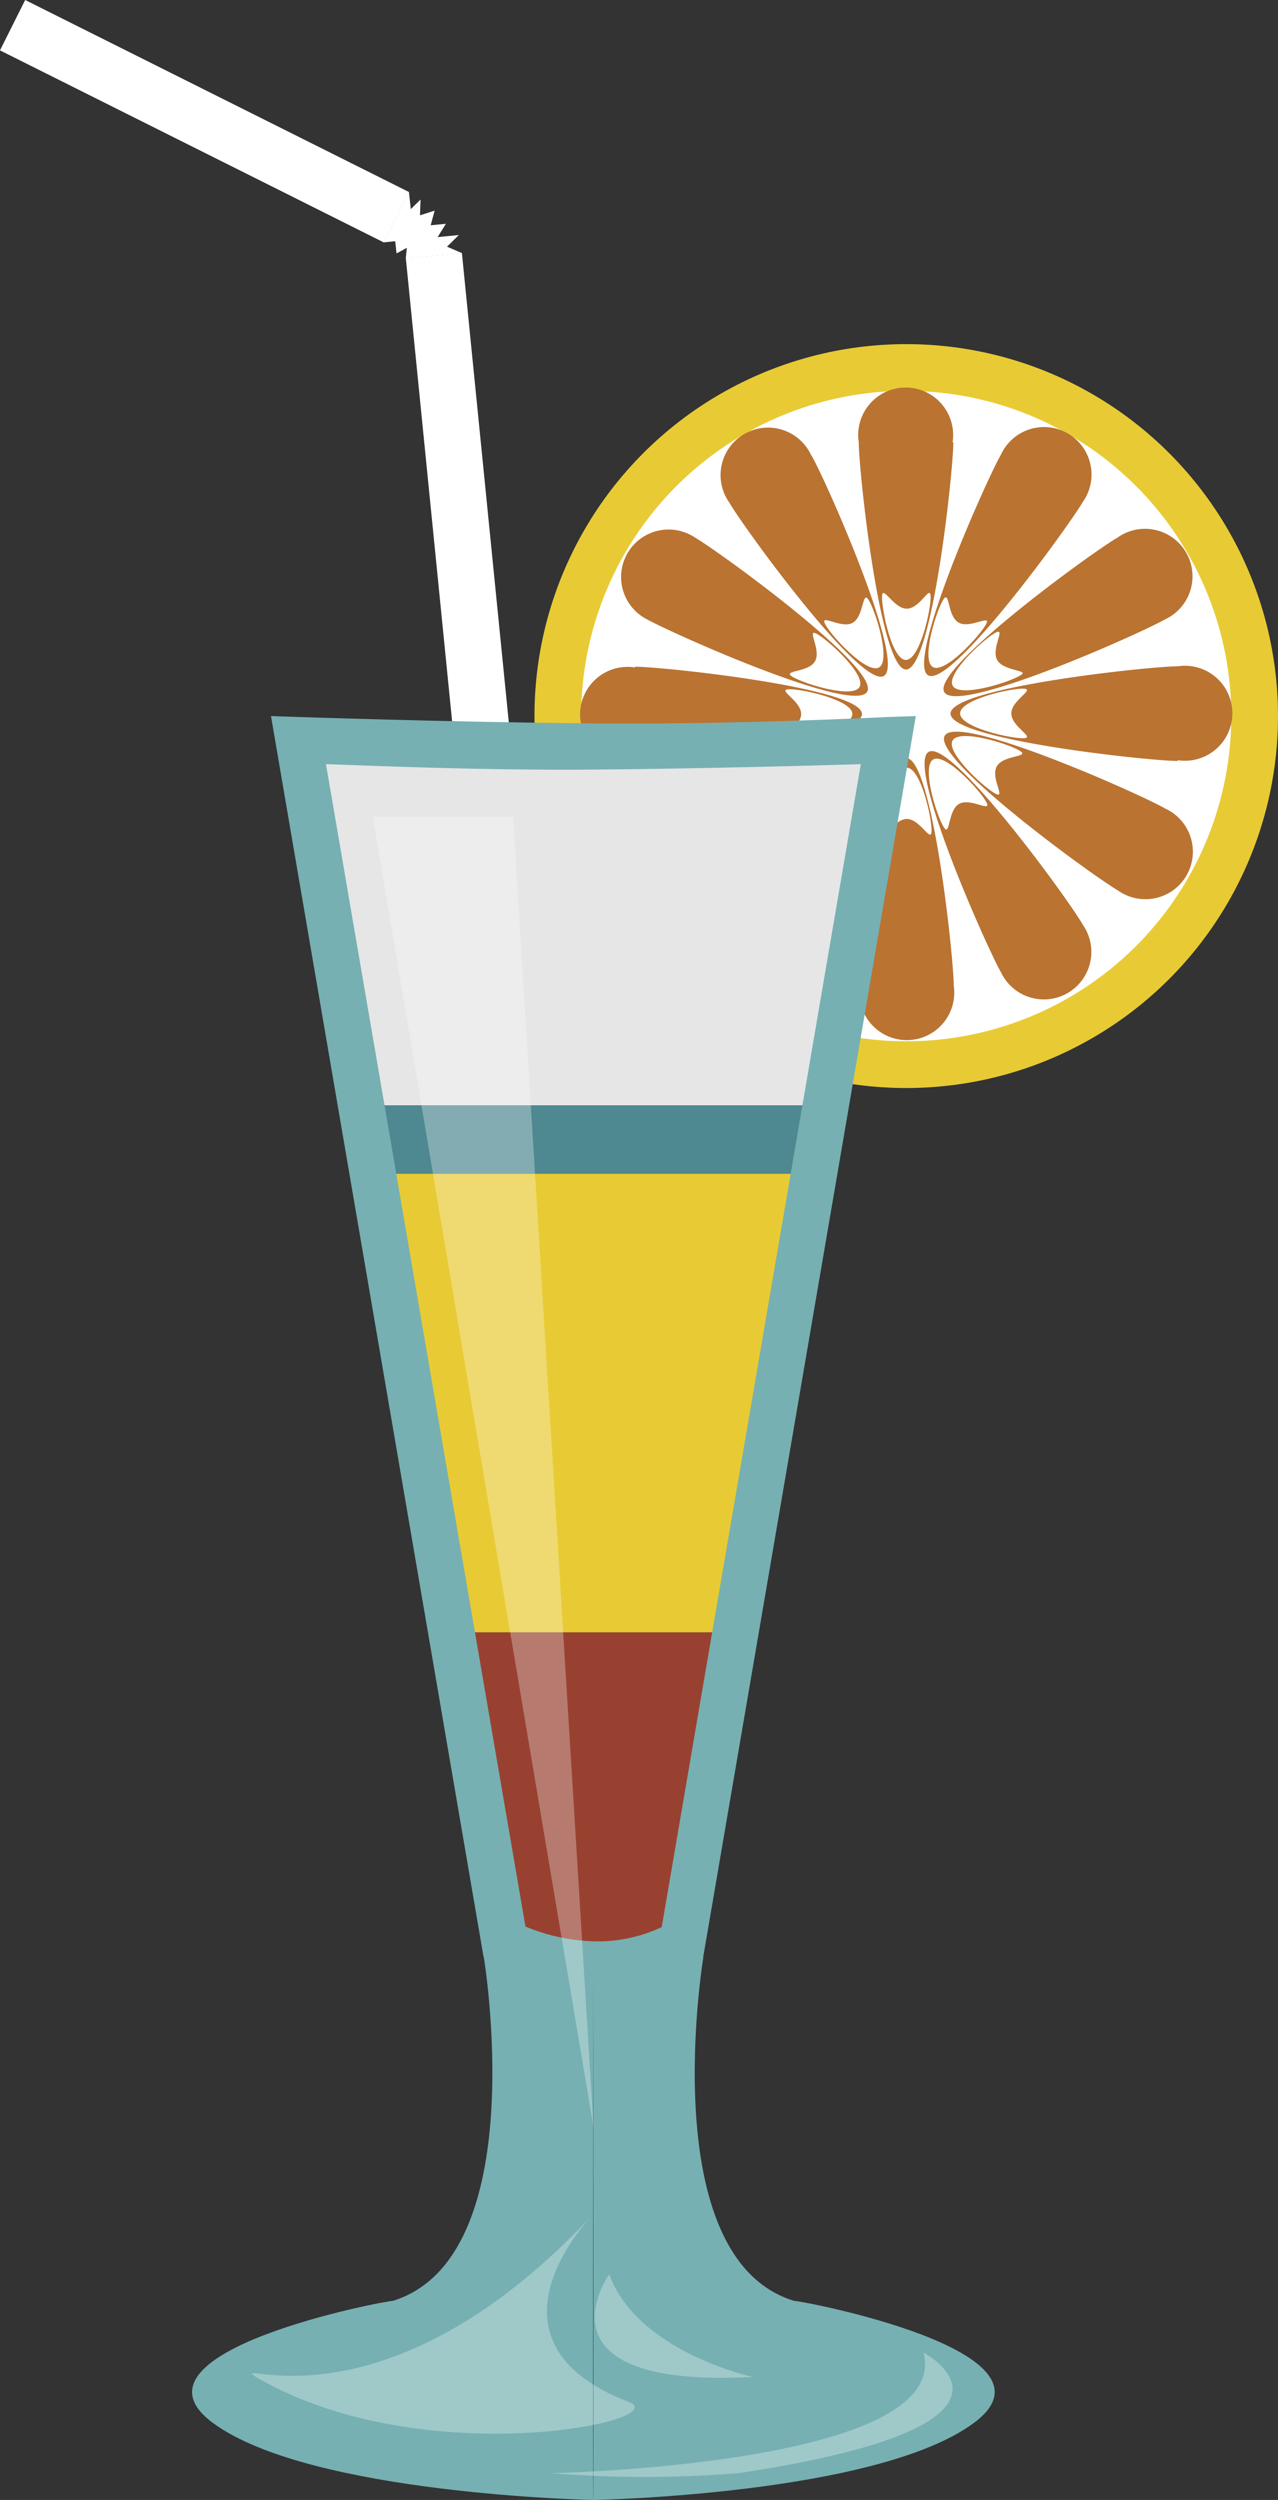 <svg xmlns="http://www.w3.org/2000/svg" viewBox="0 0.002 68.1 133.148"><rect x="0" y="0.002" width="68.1" height="133.148" fill="#333333" stroke="none"/><title>30579079_1_il</title><g data-name="Layer 2"><g data-name="—ÎÓÈ_1"><path fill="#fff" d="M21.627 13.77l2.985-.299 4.27 42.708-2.984.298z"/><path fill="#fff" d="M0 2.685L1.342.002l20.455 10.23-1.342 2.683z"/><path fill="#fff" d="M21.79 10.23l.01.09.09.82.52-.51-.03.84.78-.25-.21.78.81-.08-.44.71 1.13-.11-.63.62.79.34-2.99.3.06-.58-.55.3-.07-.65-.61.06 1.34-2.68z"/><circle cx="48.29" cy="38.14" r="19.81" fill="#e8cb34"/><circle cx="48.29" cy="38.14" r="17.32" fill="#fff"/><path d="M50.8 23.56c0 1.51-1.13 12.1-2.52 12.1s-2.52-10.59-2.52-12.1a2.53 2.53 0 1 1 5 0z" fill="#ba7331"/><path d="M49.59 31.81c0 .76-.59 3.34-1.32 3.34S47 32.56 47 31.81s.59.61 1.32.61 1.27-1.37 1.27-.61z" fill="#fff"/><path d="M43.23 24.24C44 25.55 48.3 35.28 47.1 36s-7.48-7.91-8.23-9.22a2.53 2.53 0 1 1 4.36-2.52z" fill="#ba7331"/><path d="M46.31 32c.38.65 1.16 3.19.53 3.55S44.41 34 44 33.3s.82.23 1.44-.13.5-1.84.87-1.17z" fill="#fff"/><path d="M37 28.61c1.3.75 9.91 7 9.21 8.23S35.81 33.73 34.5 33a2.53 2.53 0 1 1 2.5-4.39z" fill="#ba7331"/><path d="M43.56 33.78c.65.38 2.6 2.18 2.24 2.81s-2.9-.15-3.55-.53.82-.21 1.18-.84-.52-1.82.13-1.44z" fill="#fff"/><path d="M33.83 35.51c1.51 0 12.1 1.13 12.1 2.52s-10.59 2.52-12.1 2.52a2.53 2.53 0 1 1 0-5z" fill="#ba7331"/><path d="M42.08 36.71c.75 0 3.34.59 3.34 1.32s-2.59 1.32-3.34 1.32.61-.59.61-1.32-1.37-1.32-.61-1.32z" fill="#fff"/><path d="M34.51 43.07c1.31-.76 11-5.07 11.73-3.87s-7.9 7.49-9.24 8.24a2.53 2.53 0 1 1-2.52-4.36z" fill="#ba7331"/><path d="M42.26 40c.66-.38 3.19-1.16 3.55-.53s-1.58 2.43-2.24 2.81.23-.81-.13-1.44-1.84-.47-1.18-.84z" fill="#fff"/><path d="M38.88 49.28c.76-1.3 7-9.91 8.23-9.21S44 50.5 43.25 51.81a2.53 2.53 0 1 1-4.36-2.52z" fill="#ba7331"/><path d="M44.05 42.74c.38-.66 2.18-2.6 2.81-2.24s-.15 2.9-.53 3.55-.21-.82-.84-1.18-1.82.53-1.44-.13z" fill="#fff"/><path d="M45.78 52.48c0-1.51 1.13-12.1 2.52-12.1s2.52 10.62 2.52 12.1a2.53 2.53 0 1 1-5 0z" fill="#ba7331"/><path d="M47 44.23c0-.76.59-3.34 1.32-3.34s1.32 2.59 1.32 3.34-.59-.61-1.32-.61S47 45 47 44.23z" fill="#fff"/><path d="M53.34 51.79c-.75-1.31-5.07-11-3.86-11.74S57 48 57.71 49.27a2.53 2.53 0 1 1-4.37 2.52z" fill="#ba7331"/><path d="M50.26 44c-.38-.65-1.16-3.19-.53-3.55s2.43 1.58 2.81 2.24-.82-.23-1.44.13-.46 1.88-.84 1.18z" fill="#fff"/><path d="M59.56 47.42c-1.31-.76-9.91-7-9.22-8.23s10.43 3.11 11.74 3.87a2.53 2.53 0 1 1-2.52 4.36z" fill="#ba7331"/><path d="M53 42.25c-.65-.38-2.6-2.18-2.24-2.81s2.9.15 3.55.53-.82.21-1.19.84.55 1.82-.12 1.44z" fill="#fff"/><path d="M62.75 40.53c-1.51 0-12.1-1.13-12.1-2.52s10.59-2.52 12.1-2.52a2.53 2.53 0 1 1 0 5z" fill="#ba7331"/><path d="M54.5 39.32c-.75 0-3.34-.59-3.34-1.32s2.59-1.32 3.34-1.32-.61.59-.61 1.32 1.36 1.32.61 1.32z" fill="#fff"/><path d="M62.06 33c-1.31.75-11 5.07-11.74 3.87s7.91-7.48 9.22-8.23A2.53 2.53 0 1 1 62.06 33z" fill="#ba7331"/><path d="M54.32 36c-.65.38-3.19 1.16-3.55.53s1.58-2.43 2.24-2.81-.23.81.13 1.44 1.86.51 1.18.84z" fill="#fff"/><path d="M57.69 26.75c-.76 1.3-7 9.91-8.23 9.22s3.11-10.43 3.87-11.74a2.53 2.53 0 1 1 4.36 2.52z" fill="#ba7331"/><path d="M52.52 33.29c-.38.65-2.18 2.6-2.81 2.24s.15-2.9.53-3.55.21.82.84 1.18 1.82-.52 1.44.13z" fill="#fff"/><path fill="#4e8991" d="M44 58.87H19.25l.62 3.65h23.5l.63-3.65z"/><path d="M26.88 103.43s4.78 2.64 9.48 0l2.83-16.49H24.06z" fill="#994130"/><path d="M47.34 39.4s-7.86.27-15.72.34-15.72-.34-15.72-.34l3.34 19.47H44z" fill="#e6e6e6"/><path fill="#e8cb34" d="M19.87 62.52l4.19 24.42h15.13l4.18-24.42h-23.5z"/><path d="M31.82 105.86a12.46 12.46 0 0 1-5.53-1.33l-.52-.29-.1-.58-11.23-65.52 1.51.05c.08 0 7.93.27 15.68.34s15.59-.34 15.66-.34l1.51-.05-11.33 66.1-.51.29a10.36 10.36 0 0 1-5.14 1.33zM28 102.61a10.24 10.24 0 0 0 3.83.79 8 8 0 0 0 3.43-.76L45.87 40.7c-2.67.08-8.48.24-14.24.29s-11.63-.2-14.26-.29z" fill="#76b0b2"/><path d="M42.33 122.55c-7.52-2.27-4.85-18.31-4.85-18.31l-5.85.38-5.85-.38s2.66 16-4.86 18.31c-.14-.06-14.76 2.68-9.57 6.5s20.32 4.1 20.27 4.1 0-27.35 0-28.49v28.49s15.08-.27 20.27-4.1-9.43-6.56-9.56-6.5z" fill="#76b0b2"/><path fill="#fff" opacity=".3" d="M19.87 43.5h7.47l4.29 69.82L19.87 43.5z"/><path d="M32.46 121.13s-4.35 6.1 7.65 5.47c.01-.01-6.11-1.3-7.65-5.47z" fill="#fff" opacity=".3"/><path d="M49.21 125.3s7.31 3.83-9.84 6.42a61.74 61.74 0 0 1-10 0s21.41-.41 19.84-6.42z" fill="#fff" opacity=".3"/><path d="M31.6 117.94s-6.64 6.72 1.93 10c2.46 1-11 3.83-19.86-1.32-1.8-1.21 6.62 3.44 17.93-8.68z" fill="#fff" opacity=".3"/></g></g></svg>